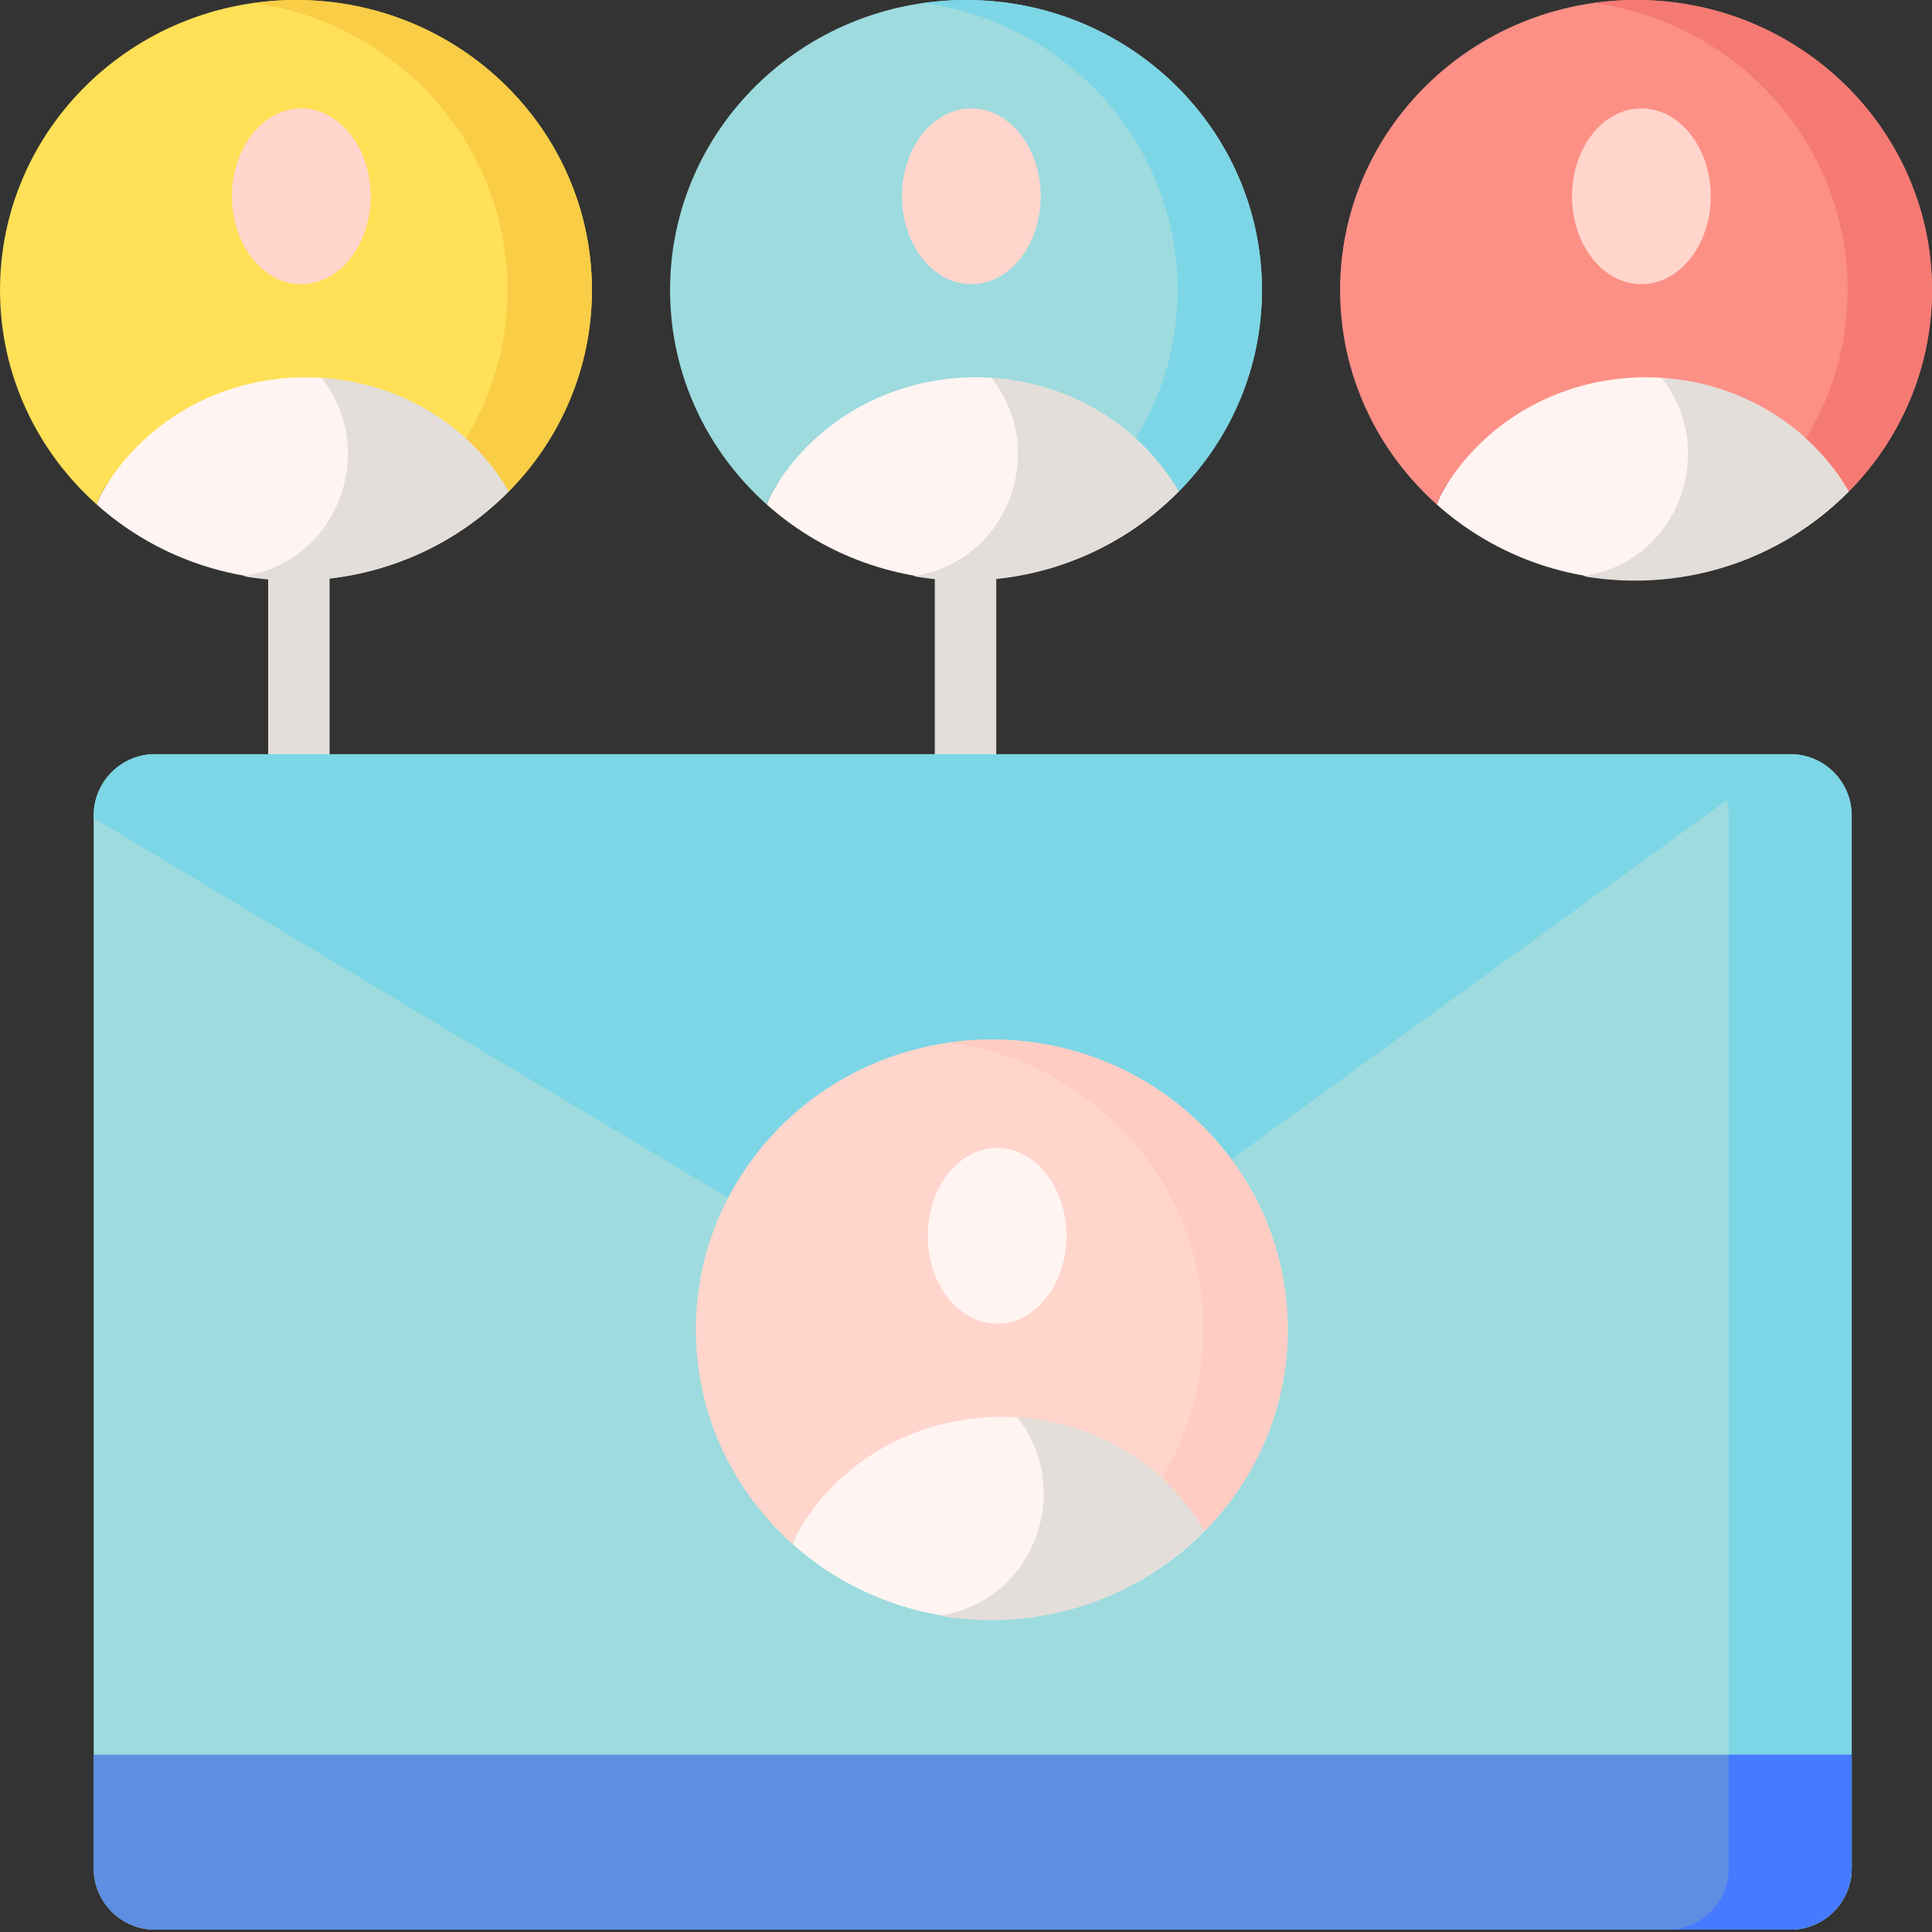 <svg height="512pt" viewBox="0 0 512.001 512" width="512pt" xmlns="http://www.w3.org/2000/svg"><rect x="0" y="0" width="512.001" height="512" fill="#333333" stroke="none"/><path d="M79.207 212.078c-4.496 0-8.141-3.645-8.141-8.141v-64.941c0-4.496 3.645-8.141 8.141-8.141s8.141 3.645 8.141 8.141v64.941c0 4.496-3.645 8.141-8.141 8.141zm0 0 176.664 0c-4.496 0-8.141-3.645-8.141-8.141v-64.941c0-4.496 3.645-8.141 8.141-8.141s8.141 3.645 8.141 8.141v64.941c0 4.496-3.645 8.141-8.141 8.141zm0 0 176.668 0c-4.496 0-8.145-3.645-8.145-8.141v-64.941c0-4.496 3.645-8.141 8.145-8.141 4.496 0 8.141 3.645 8.141 8.141v64.941c0 4.496-3.645 8.141-8.141 8.141zm0 0" fill="#e3ded9"/><path d="M489.996 130.223c-10.457-18.027-30.633-49.066-53.824-49.066-23.254 0-43.484 31.105-53.914 49.211-.629 1.094-1.121 2.207-1.488 3.332 13.934 12.441 32.465 20.031 52.801 20.031 22.16 0 42.16-9.023 56.426-23.508zm0 0" fill="#fff4f1"/><path d="M435.922 81.281c-4.863.035-9.582 1.441-14.102 3.789 5.727 2.883 11.16 7.281 16.164 12.395 17.918 18.297 8.766 49.516-16.285 54.836-.68.145-1.359.277-2.047.406 4.598.789 9.328 1.199 14.164 1.164 22.164-.148 42.102-9.309 56.266-23.891-10.578-17.953-30.969-48.855-54.16-48.699zm0 0" fill="#e3ded9"/><path d="M436.172 99.98c23.191 0 43.367 12.215 53.824 30.242 13.613-13.824 22.004-32.625 22.004-53.355 0-42.453-35.113-76.867-78.43-76.867-43.316 0-78.434 34.414-78.434 76.867 0 22.516 9.887 42.773 25.629 56.832.367-1.125.859-2.238 1.492-3.332 10.43-18.105 30.656-30.387 53.914-30.387zm0 0" fill="#fc9086"/><path d="M433.57 0c-3.797 0-7.527.27-11.18.781 38.023 5.316 67.254 37.352 67.254 76.086 0 14.363-4.031 27.801-11.035 39.301 4.504 4.094 8.355 8.828 11.387 14.055 13.613-13.824 22.004-32.625 22.004-53.355 0-42.453-35.113-76.867-78.43-76.867zm0 0" fill="#f57a73"/><path d="M453.363 52.02c0-12.867-8.23-23.293-18.379-23.293-10.152 0-18.383 10.426-18.383 23.293 0 12.863 8.23 23.289 18.383 23.289 10.148 0 18.379-10.426 18.379-23.289zm0 0" fill="#ffd5cc"/><path d="M312.426 130.223c-10.457-18.027-30.633-49.066-53.824-49.066-23.254 0-43.484 31.105-53.914 49.211-.629 1.094-1.121 2.207-1.488 3.332 13.938 12.441 32.465 20.031 52.801 20.031 22.164 0 42.164-9.023 56.426-23.508zm0 0" fill="#fff4f1"/><path d="M258.355 81.281c-4.863.035-9.582 1.441-14.105 3.789 5.73 2.883 11.16 7.281 16.168 12.395 17.914 18.297 8.762 49.516-16.285 54.836-.684.145-1.363.277-2.051.406 4.598.789 9.332 1.199 14.164 1.164 22.164-.148 42.102-9.309 56.266-23.891-10.578-17.953-30.965-48.855-54.156-48.699zm0 0" fill="#e3ded9"/><path d="M258.602 99.98c23.191 0 43.371 12.215 53.824 30.242 13.613-13.824 22.004-32.625 22.004-53.355 0-42.453-35.113-76.867-78.43-76.867s-78.43 34.414-78.43 76.867c0 22.516 9.883 42.773 25.629 56.832.367-1.125.859-2.238 1.488-3.332 10.43-18.105 30.66-30.387 53.914-30.387zm0 0" fill="#9ddbdf"/><path d="M256 0c-3.797 0-7.527.27-11.176.781 38.02 5.316 67.25 37.352 67.25 76.086 0 14.363-4.031 27.801-11.035 39.301 4.504 4.094 8.355 8.828 11.387 14.055 13.617-13.824 22.008-32.625 22.008-53.355-.004-42.453-35.117-76.867-78.434-76.867zm0 0" fill="#7cd6e6"/><path d="M275.793 52.02c0-12.867-8.227-23.293-18.379-23.293-10.152 0-18.379 10.426-18.379 23.293 0 12.863 8.227 23.289 18.379 23.289 10.152 0 18.379-10.426 18.379-23.289zm0 0" fill="#ffd5cc"/><path d="M134.855 130.223c-10.453-18.027-30.633-49.066-53.824-49.066-23.254 0-43.48 31.105-53.91 49.211-.633 1.094-1.125 2.207-1.492 3.332 13.938 12.441 32.465 20.031 52.805 20.031 22.16 0 42.16-9.023 56.422-23.508zm0 0" fill="#fff4f1"/><path d="M80.785 81.281c-4.863.035-9.582 1.441-14.102 3.789 5.727 2.883 11.16 7.281 16.164 12.395 17.914 18.297 8.766 49.516-16.285 54.836-.68.145-1.363.277-2.047.406 4.598.789 9.328 1.199 14.164 1.164 22.164-.148 42.102-9.309 56.266-23.891-10.578-17.953-30.969-48.855-54.16-48.699zm0 0" fill="#e3ded9"/><path d="M81.031 99.98c23.191 0 43.371 12.215 53.824 30.242 13.617-13.824 22.008-32.625 22.008-53.355 0-42.453-35.117-76.867-78.434-76.867-43.316 0-78.43 34.414-78.43 76.867 0 22.516 9.883 42.773 25.629 56.832.367-1.125.859-2.238 1.488-3.332 10.434-18.105 30.66-30.387 53.914-30.387zm0 0" fill="#ffe056"/><path d="M78.43 0c-3.793 0-7.523.27-11.176.781 38.02 5.316 67.254 37.352 67.254 76.086 0 14.363-4.031 27.801-11.039 39.301 4.504 4.094 8.359 8.828 11.391 14.055 13.613-13.824 22.004-32.625 22.004-53.355 0-42.453-35.117-76.867-78.434-76.867zm0 0" fill="#f9cd45"/><path d="M98.227 52.02c0-12.867-8.23-23.293-18.383-23.293-10.148 0-18.379 10.426-18.379 23.293 0 12.863 8.23 23.289 18.379 23.289 10.152 0 18.383-10.426 18.383-23.289zm0 0" fill="#ffd5cc"/><path d="M474.434 511.391h-433.324c-8.992 0-16.285-7.289-16.285-16.285v-278.969c0-8.992 7.293-16.281 16.285-16.281l213.016 43.418 220.309-43.418c8.992 0 16.285 7.289 16.285 16.281v278.973c-.004 8.992-7.293 16.281-16.285 16.281zm0 0" fill="#9ddbdf"/><path d="M474.434 199.855h-32.563c8.992 0 16.281 7.289 16.281 16.281v278.973c0 8.992-7.289 16.281-16.281 16.281h32.563c8.992 0 16.285-7.289 16.285-16.281v-278.973c-.004-8.992-7.293-16.281-16.285-16.281zm0 0 16.281 19.133v-2.852c0-8.992-7.289-16.281-16.281-16.281h-433.324c-8.992 0-16.285 7.289-16.285 16.281v.68l207.824 124.379c14.609 7.492 31.918 7.57 46.594.207zm0 0" fill="#7cd6e6"/><path d="M24.824 465.02v30.086c0 8.996 7.293 16.285 16.285 16.285h433.324c8.992 0 16.285-7.289 16.285-16.285v-30.086zm0 0" fill="#5e8ee1"/><path d="M458.152 465.02v30.086c0 8.996-7.289 16.285-16.281 16.285h32.563c8.992 0 16.281-7.289 16.281-16.285v-30.086zm0 0" fill="#467bff"/><path d="M319.266 405.711c-10.457-18.027-30.633-49.066-53.824-49.066-23.254 0-43.484 31.102-53.914 49.211-.629 1.094-1.121 2.207-1.488 3.332 13.934 12.441 32.465 20.031 52.801 20.031 22.16 0 42.16-9.023 56.426-23.508zm0 0" fill="#fff4f1"/><path d="M265.195 356.77c-4.863.035-9.582 1.441-14.105 3.789 5.73 2.883 11.16 7.281 16.168 12.395 17.914 18.297 8.762 49.516-16.289 54.832-.68.145-1.359.281-2.047.41 4.598.789 9.332 1.195 14.164 1.164 22.164-.152 42.102-9.309 56.266-23.891-10.578-17.953-30.969-48.855-54.156-48.699zm0 0" fill="#e3ded9"/><path d="M265.438 375.469c23.191 0 43.371 12.215 53.828 30.242 13.613-13.828 22.004-32.625 22.004-53.359 0-42.449-35.117-76.863-78.43-76.863-43.316 0-78.434 34.414-78.434 76.863 0 22.52 9.887 42.777 25.629 56.836.367-1.125.859-2.242 1.492-3.332 10.43-18.109 30.66-30.387 53.91-30.387zm0 0" fill="#ffd5cc"/><path d="M262.84 275.488c-3.797 0-7.527.27-11.18.781 38.023 5.316 67.254 37.352 67.254 76.082 0 14.367-4.031 27.805-11.035 39.305 4.504 4.094 8.355 8.828 11.387 14.055 13.617-13.824 22.004-32.625 22.004-53.355 0-42.453-35.113-76.867-78.43-76.867zm0 0" fill="#ffccc4"/><path d="M282.633 327.508c0-12.867-8.227-23.293-18.379-23.293s-18.379 10.426-18.379 23.293c0 12.863 8.227 23.289 18.379 23.289s18.379-10.426 18.379-23.289zm0 0" fill="#fff4f1"/></svg>